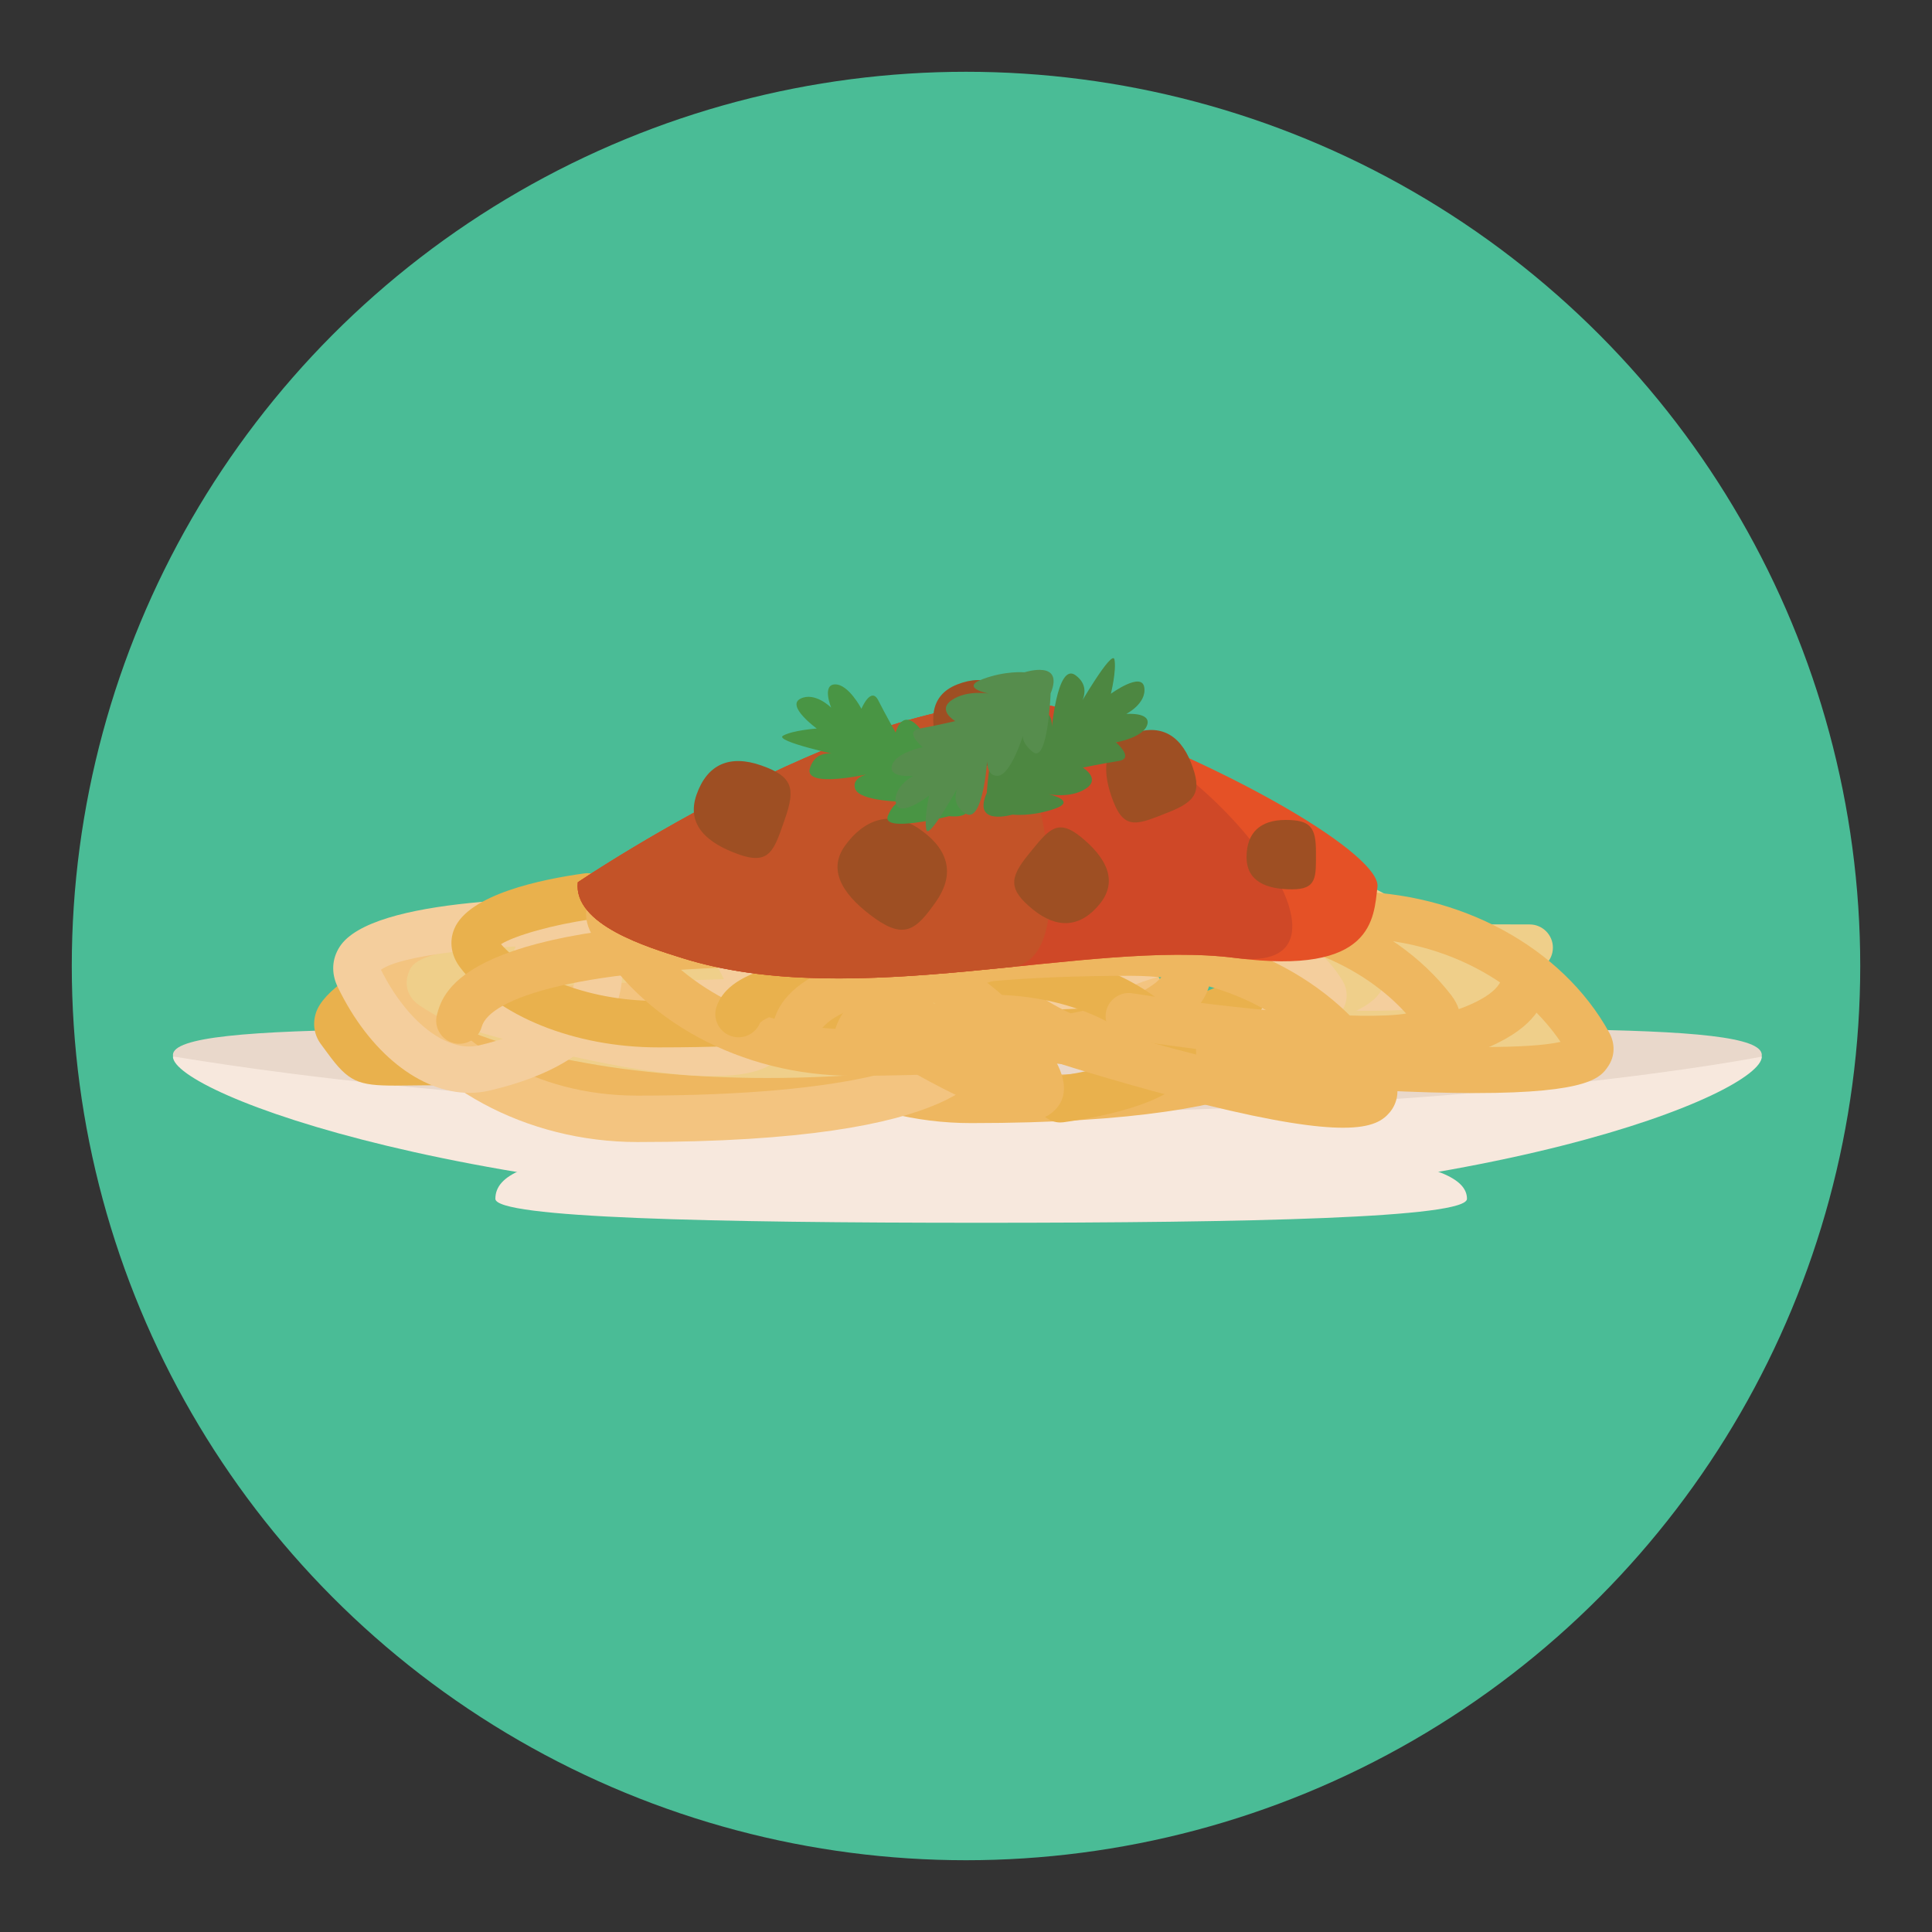 <?xml version="1.0" encoding="utf-8"?>
<!-- Generator: Adobe Illustrator 16.0.0, SVG Export Plug-In . SVG Version: 6.00 Build 0)  -->
<!DOCTYPE svg PUBLIC "-//W3C//DTD SVG 1.1//EN" "http://www.w3.org/Graphics/SVG/1.1/DTD/svg11.dtd">
<svg version="1.1" id="Layer_1" xmlns="http://www.w3.org/2000/svg" xmlns:xlink="http://www.w3.org/1999/xlink" x="0px" y="0px"
	 width="136.833px" height="136.834px" viewBox="0 0 136.833 136.834" style="enable-background:new 0 0 136.833 136.834;"
	 xml:space="preserve">
<rect x="0" y="0" width="136.833" height="136.834" fill="#333333" stroke="none"/>
<style type="text/css">
<![CDATA[
	.st0{fill:#7A430B;}
	.st1{fill:#AA9A83;}
	.st2{fill:#AC4736;}
	.st3{fill:#499544;}
	.st4{fill:#7D3719;}
	.st5{fill:#AD842D;}
	.st6{fill:#AE8032;}
	.st7{fill:#AF5E27;}
	.st8{fill:#E0A925;}
	.st9{fill:#E0E0E0;}
	.st10{fill:#E1544A;}
	.st11{fill:#E1B623;}
	.st12{fill:#E37926;}
	.st13{fill:#E3DFC6;}
	.st14{fill:#E3E4E5;}
	.st15{fill:#E48225;}
	.st16{fill:#E4C88F;}
	.st17{fill:#E54526;}
	.st18{fill:#E55126;}
	.st19{fill:#4ABC96;}
	.st20{fill:#E5DBCF;}
	.st21{fill:#184166;}
	.st22{fill:#196935;}
	.st23{fill:#4D8741;}
	.st24{fill:#E89C23;}
	.st25{fill:#E8DADD;}
	.st26{fill:#E8EAEB;}
	.st27{fill:#E92C25;}
	.st28{fill:#E9683B;}
	.st29{fill:#E98F23;}
	.st30{fill:#E99323;}
	.st31{fill:#E9B14D;}
	.st32{fill:#E9D8CB;}
	.st33{fill:#E9EEEE;}
	.st34{fill:#B1C635;}
	.st35{fill:#B21F24;}
	.st36{opacity:0.25;}
	.st37{fill:#83B041;}
	.st38{fill:#846A35;}
	.st39{fill:#B3BB35;}
	.st40{fill:#85983A;}
	.st41{fill:#864F4F;}
	.st42{fill:#EA9F3C;}
	.st43{fill:#EAAE7A;}
	.st44{fill:#EAD760;}
	.st45{fill:#B73535;}
	.st46{fill:#B7567D;}
	.st47{fill:#B79051;}
	.st48{fill:#EB7623;}
	.st49{fill:#EB8123;}
	.st50{fill:#EB9682;}
	.st51{fill:#EB9C22;}
	.st52{fill:#1D9E49;}
	.st53{fill:#B88B3B;}
	.st54{fill:#B88C33;}
	.st55{fill:#EC1C24;}
	.st56{fill:#EC2224;}
	.st57{fill:#ECDE7A;}
	.st58{fill:#EDC92C;}
	.st59{fill:#EDEDED;}
	.st60{fill:#EEB760;}
	.st61{fill:#EEE26F;}
	.st62{fill:#EFCF8A;}
	.st63{fill:#EFCFA7;}
	.st64{fill:#EFEFEF;}
	.st65{fill:#EFF2F1;}
	.st66{fill:#543D18;}
	.st67{fill:#568D4D;}
	.st68{fill:#8B5122;}
	.st69{fill:#8BC53F;}
	.st70{fill:#BB6828;}
	.st71{fill:#BB9E70;}
	.st72{fill:#BDDA83;}
	.st73{fill:#BE6328;}
	.st74{fill:#8F8547;}
	.st75{fill:#F0A91E;}
	.st76{fill:#F0B234;}
	.st77{fill:#F1CE6A;}
	.st78{fill:#F1CF13;}
	.st79{fill:#F1E2A3;}
	.st80{fill:#F2BA2C;}
	.st81{fill:#F2CF3B;}
	.st82{fill:#F2E78A;}
	.st83{fill:#F2ECC6;}
	.st84{fill:#F37C2A;}
	.st85{fill:#F3B022;}
	.st86{fill:#F3C121;}
	.st87{fill:#F3C480;}
	.st88{fill:#F3E4CE;}
	.st89{fill:#F4BD1C;}
	.st90{fill:#F4CE9D;}
	.st91{fill:#264E6E;}
	.st92{fill:#F58721;}
	.st93{fill:#F5D1AF;}
	.st94{fill:#F5E11C;}
	.st95{fill:#F69220;}
	.st96{fill:#F6E6E8;}
	.st97{fill:#5C2A2A;}
	.st98{fill:#F7991F;}
	.st99{fill:#F7CC55;}
	.st100{fill:#F7E8DD;}
	.st101{fill:#F8DA02;}
	.st102{fill:#F8E37F;}
	.st103{fill:#F8F0E9;}
	.st104{fill:#F9A65C;}
	.st105{fill:#F9C74F;}
	.st106{fill:#F9C900;}
	.st107{fill:#F9CE82;}
	.st108{fill:#F9ECE0;}
	.st109{fill:#F9ECE4;}
	.st110{fill:#F9EDE4;}
	.st111{clip-path:url(#SVGID_2_);}
	.st112{clip-path:url(#SVGID_4_);}
	.st113{clip-path:url(#SVGID_6_);}
	.st114{clip-path:url(#SVGID_8_);}
	.st115{fill:#C13B3B;}
	.st116{fill:#C16028;}
	.st117{fill:#925A25;}
	.st118{fill:#C35328;}
	.st119{fill:#C42126;}
	.st120{fill:#952E25;}
	.st121{fill:#C4BEBA;}
	.st122{fill:#95C83D;}
	.st123{fill:#C6C3C2;}
	.st124{fill:#2CAEA1;}
	.st125{fill:#989897;}
	.st126{fill:#99B93C;}
	.st127{fill:#C9C9C9;}
	.st128{fill:#FDD300;}
	.st129{fill:#FDD600;}
	.st130{fill:#FDD842;}
	.st131{fill:#FDE500;}
	.st132{opacity:0.5;}
	.st133{opacity:0.6;}
	.st134{opacity:0.8;}
	.st135{fill:#FFDD4D;}
	.st136{fill:#FFEFAE;}
	.st137{fill:#FFFBF8;}
	.st138{fill:#FFFFFF;}
	.st139{fill:#CA2027;}
	.st140{fill:#CB7129;}
	.st141{fill:#CC3828;}
	.st142{fill:#9E4F23;}
	.st143{fill:#CECFD0;}
	.st144{fill:#CF4827;}
	.st145{fill:#39617D;}
	.st146{fill:#D1BAC0;}
	.st147{fill:#034F6D;}
	.st148{fill:#D2AE73;}
	.st149{fill:#D2B676;}
	.st150{fill:#D62127;}
	.st151{fill:#D62427;}
	.st152{fill:#D6AC60;}
	.st153{fill:#D6D0CC;}
	.st154{fill:#D7C527;}
	.st155{fill:#D7D7D7;}
	.st156{fill:#702313;}
	.st157{clip-path:url(#SVGID_10_);}
	.st158{clip-path:url(#SVGID_12_);}
	.st159{clip-path:url(#SVGID_14_);}
	.st160{clip-path:url(#SVGID_16_);}
	.st161{fill:#A31E22;}
	.st162{fill:#A46A28;}
	.st163{fill:#76692A;}
	.st164{fill:#DA1F26;}
	.st165{fill:#DB2F2C;}
	.st166{fill:#DBD0A1;}
	.st167{fill:#DBDDDC;}
	.st168{fill:#A81E22;}
	.st169{fill:#796027;}
	.st170{fill:#DC965F;}
	.st171{fill:#DD9328;}
	.st172{fill:#DD9454;}
	.st173{fill:#DDC97D;}
	.st174{fill:#DDDFE0;}
	.st175{fill:#DDE077;}
	.st176{fill:#DFE0E1;}
]]>
</style>
<g>
	<g>
		<g>
			<g>
				<g>
					<g>
						<circle class="st19" cx="68.417" cy="68.417" r="63.333"/>
					</g>
				</g>
			</g>
		</g>
	</g>
	<g>
		<g>
			<g>
				<g>
					<g>
						<path class="st32" d="M124.78,74.723c0,2.563-19.406,7.553-55.287,7.553c-35.883,0-57.246-4.99-57.246-7.553
							c0-2.563,21.363-1.728,57.246-1.728C105.374,72.996,124.78,72.16,124.78,74.723z"/>
					</g>
				</g>
			</g>
			<g>
				<g>
					<g>
						<path class="st100" d="M124.78,74.833c0,2.563-19.406,10.719-55.287,10.719c-35.883,0-57.246-8.155-57.246-10.719
							c0-0.11,20.802,4.004,56.685,4.004C104.813,78.837,124.78,74.833,124.78,74.833z"/>
					</g>
				</g>
			</g>
			<g>
				<g>
					<g>
						<path class="st100" d="M35.084,84.904c0-3.397,9.215-3.883,34.453-3.883c25.237,0,34.361,0.972,34.361,3.883
							c0,1.359-15.404,1.699-34.406,1.699C50.49,86.603,35.084,86.263,35.084,84.904z"/>
					</g>
				</g>
			</g>
		</g>
		<g>
			<g>
				<g>
					<path class="st31" d="M54.999,77.533c-5.945,0-11.461-2.231-14.049-5.684c-0.624-0.832-0.771-1.818-0.4-2.707
						c1.025-2.455,6.203-3.516,9.197-3.929c0.906-0.126,1.729,0.505,1.853,1.403c0.124,0.898-0.503,1.729-1.401,1.854
						c-2.605,0.359-5.348,1.135-6.338,1.752c1.806,2.061,5.818,4.023,11.139,4.023c14.109,0,16.068-1.799,16.24-1.994
						c0.334-0.82,1.266-1.229,2.098-0.918c0.849,0.319,1.279,1.266,0.961,2.116C73.542,75.468,70.657,77.533,54.999,77.533z"/>
				</g>
			</g>
		</g>
		<g>
			<g>
				<g>
					<path class="st60" d="M68.774,79.543c-7.874,0-15.123-3.923-18.473-9.995c-0.698-1.264-0.759-2.584-0.179-3.817
						c1.836-3.89,10.005-5.602,11.624-5.905c0.892-0.168,1.751,0.42,1.918,1.312c0.168,0.893-0.419,1.751-1.311,1.919
						c-3.248,0.611-8.437,2.331-9.259,4.078c-0.087,0.184-0.151,0.4,0.084,0.826c2.11,3.828,7.462,8.296,15.595,8.296
						c15.496,0,21.629-2.306,22.173-4.28c0.242-0.874,1.144-1.387,2.021-1.146c0.876,0.241,1.389,1.146,1.148,2.021
						C93.66,74.505,92.269,79.543,68.774,79.543z"/>
				</g>
			</g>
		</g>
		<g>
			<g>
				<g>
					<path class="st31" d="M27.995,76.888c-2.647,0-3.31-0.262-4.805-2.311c-0.132-0.181-0.28-0.383-0.448-0.607
						c-0.488-0.651-0.619-1.441-0.37-2.225c1.015-3.168,10.698-6.674,16.379-8.481c0.861-0.274,1.79,0.202,2.064,1.067
						c0.275,0.865-0.203,1.789-1.068,2.064c-6.499,2.069-12.567,4.731-14.007,6.1c0.035,0.049,0.07,0.098,0.104,0.146
						c0.275,0.378,0.589,0.807,0.701,0.876c0.216,0.104,1.292,0.091,2.426,0.076c0.619-0.008,1.354-0.018,2.233-0.018
						c14.112,0,16.069-1.8,16.241-1.994c0.334-0.82,1.266-1.229,2.098-0.918c0.85,0.319,1.279,1.266,0.961,2.116
						c-0.755,2.019-3.641,4.083-19.3,4.083c-0.863,0-1.584,0.01-2.19,0.017C28.643,76.884,28.304,76.888,27.995,76.888z"/>
				</g>
			</g>
		</g>
		<g>
			<g>
				<g>
					<path class="st60" d="M44.982,78.873c-7.876,0-15.127-3.923-18.474-9.994c-0.433-0.783-0.404-1.674,0.075-2.382
						c0.767-1.134,2.05-3.031,26.487-1.005c11.638,0.965,23.127,2.385,23.242,2.398c0.9,0.112,1.54,0.934,1.428,1.834
						c-0.11,0.9-0.93,1.544-1.832,1.429c-2.053-0.255-4.124-0.501-6.198-0.735c0.535,0.391,0.799,1.086,0.612,1.762
						C69.867,73.835,68.477,78.873,44.982,78.873z M29.958,68.224c2.417,3.583,7.543,7.361,15.024,7.361
						c15.495,0,21.628-2.306,22.172-4.279c0.139-0.499,0.49-0.88,0.931-1.071C50.992,68.345,34.263,67.244,29.958,68.224z"/>
				</g>
			</g>
		</g>
		<g>
			<g>
				<g>
					<path class="st87" d="M45.149,80.884c-7.875,0-15.124-3.924-18.474-9.994c-0.432-0.784-0.404-1.676,0.075-2.383
						c0.768-1.133,2.053-3.031,26.487-1.004c11.639,0.963,23.129,2.385,23.243,2.398c0.9,0.111,1.54,0.933,1.428,1.834
						c-0.11,0.9-0.93,1.541-1.832,1.428c-2.052-0.254-4.126-0.5-6.2-0.736c0.535,0.393,0.8,1.087,0.613,1.764
						C70.034,75.845,68.644,80.884,45.149,80.884z M30.125,70.236c2.417,3.583,7.544,7.361,15.024,7.361
						c15.495,0,21.628-2.307,22.173-4.28c0.137-0.499,0.489-0.88,0.93-1.071C51.159,70.356,34.428,69.255,30.125,70.236z"/>
				</g>
			</g>
		</g>
		<g>
			<g>
				<g>
					<path class="st87" d="M72.993,74.183c-3.82,0-9.268-0.25-17.084-0.9c-11.638-0.969-23.127-2.395-23.241-2.408
						c-0.901-0.112-1.54-0.934-1.428-1.834c0.111-0.9,0.931-1.543,1.833-1.428c2.052,0.256,4.123,0.502,6.197,0.738
						c-0.534-0.393-0.799-1.087-0.611-1.763c0.457-1.653,1.849-6.684,25.279-6.684c0.022,0,0.043,0,0.065,0
						c7.873,0.003,15.123,3.929,18.469,10.001c0.433,0.784,0.403,1.675-0.075,2.383C81.875,73.058,81.113,74.183,72.993,74.183z
						 M40.896,68.533c17.092,1.896,33.82,3.004,38.126,2.026c-2.415-3.584-7.539-7.364-15.02-7.368c-0.02,0-0.042,0-0.062,0
						c-15.452,0-21.57,2.301-22.114,4.272C41.689,67.96,41.335,68.341,40.896,68.533z"/>
				</g>
			</g>
		</g>
		<g>
			<g>
				<g>
					<path class="st87" d="M100.137,76.863c-3.82,0-9.269-0.249-17.084-0.898c-11.638-0.97-23.127-2.395-23.241-2.409
						c-0.901-0.112-1.54-0.934-1.428-1.835c0.111-0.898,0.93-1.539,1.833-1.427c2.05,0.256,4.123,0.503,6.196,0.737
						c-0.534-0.391-0.798-1.085-0.611-1.762c0.457-1.653,1.85-6.684,25.293-6.684c0.019,0,0.034,0,0.053,0
						c7.873,0.004,15.123,3.93,18.468,10.001c0.434,0.784,0.404,1.675-0.075,2.382C109.019,75.74,108.257,76.863,100.137,76.863z
						 M68.042,71.214c17.089,1.896,33.82,3.004,38.125,2.025c-2.417-3.584-7.54-7.365-15.02-7.367c-0.017,0-0.035,0-0.051,0
						c-15.459,0-21.581,2.301-22.125,4.271C68.833,70.642,68.481,71.023,68.042,71.214z"/>
				</g>
			</g>
		</g>
		<g>
			<g>
				<g>
					<path class="st90" d="M89.576,74.685c-3.819,0-9.264-0.248-17.081-0.9c-11.637-0.968-23.126-2.393-23.239-2.406
						c-0.901-0.113-1.542-0.934-1.428-1.835c0.111-0.9,0.93-1.536,1.832-1.428c2.052,0.256,4.126,0.503,6.2,0.739
						c-0.535-0.393-0.8-1.088-0.612-1.764c0.456-1.654,1.849-6.684,25.278-6.684c0.023,0,0.042,0,0.065,0
						c7.874,0.003,15.123,3.928,18.469,9.999c0.432,0.784,0.402,1.675-0.075,2.382C98.461,73.56,97.699,74.685,89.576,74.685z
						 M57.483,69.037c17.095,1.896,33.823,3.002,38.127,2.023c-2.415-3.584-7.539-7.363-15.02-7.365c-0.021,0-0.043,0-0.063,0
						c-15.451,0-21.568,2.299-22.113,4.271C58.278,68.464,57.923,68.845,57.483,69.037z"/>
				</g>
			</g>
		</g>
		<g>
			<g>
				<g>
					<path class="st62" d="M96.111,74.852c-3.818,0-9.265-0.248-17.08-0.898c-11.638-0.97-23.126-2.395-23.241-2.409
						c-0.9-0.111-1.54-0.932-1.428-1.833c0.113-0.9,0.933-1.539,1.834-1.428c2.051,0.255,4.126,0.502,6.199,0.738
						c-0.534-0.392-0.801-1.087-0.613-1.763c0.457-1.654,1.85-6.684,25.279-6.684c0.022,0,0.042,0,0.065,0
						c7.873,0.002,15.123,3.928,18.468,10c0.434,0.784,0.404,1.675-0.076,2.383C104.997,73.728,104.236,74.852,96.111,74.852z
						 M64.018,69.205c17.095,1.896,33.824,3.003,38.127,2.023c-2.415-3.583-7.54-7.363-15.02-7.366c-0.021,0-0.043,0-0.063,0
						c-15.451,0-21.568,2.3-22.112,4.271C64.813,68.632,64.459,69.013,64.018,69.205z"/>
				</g>
			</g>
		</g>
		<g>
			<g>
				<g>
					<path class="st62" d="M101.987,75.699c-3.761,0-9.069-0.168-16.603-0.58c-11.779-0.646-23.545-1.617-23.663-1.627
						c-0.904-0.075-1.577-0.869-1.503-1.773c0.075-0.904,0.869-1.572,1.773-1.502c1.86,0.154,3.738,0.304,5.618,0.447
						c-0.052-0.299-0.022-0.615,0.102-0.914c0.579-1.393,1.935-4.65,25.198-4.65c0.026,0,0.053,0,0.079,0
						c7.755,0.003,14.935,2.625,18.296,6.678c0.527,0.636,0.63,1.464,0.266,2.16C111.097,74.808,110.629,75.699,101.987,75.699z
						 M70.853,70.905c15.56,1.128,30.603,1.802,36.177,1.38c-2.875-2.115-7.813-3.896-14.042-3.899c-0.024,0-0.054,0-0.077,0
						C74.9,68.385,71.451,70.375,70.853,70.905z"/>
				</g>
			</g>
		</g>
		<g>
			<g>
				<g>
					<path class="st62" d="M54.357,76.349c-10.479,0-19.881-1.924-24.657-5.148c-0.902-0.609-1.006-1.525-0.821-2.125
						c0.491-1.594,0.878-2.852,40.808-3.406c19.16-0.268,38.465-0.198,38.659-0.197c0.906,0.004,1.641,0.742,1.637,1.648
						c-0.003,0.906-0.739,1.637-1.644,1.637c-0.001,0-0.003,0-0.007,0c-3.2-0.012-6.637-0.016-10.214-0.012
						c0.1,0.414,0.043,0.865-0.193,1.256c-0.813,1.349-2.717,4.507-39.469,6.25C57.077,76.318,55.708,76.349,54.357,76.349z
						 M35.001,70.188c5.001,1.893,13.188,3.26,23.299,2.782c26.556-1.262,34.003-3.248,36.085-4.218
						C71.722,68.814,44.785,69.214,35.001,70.188z"/>
				</g>
			</g>
		</g>
		<g>
			<g>
				<g>
					<path class="st90" d="M33.25,77.402c-3.477,0-7.089-2.842-9.333-7.502c-0.469-0.973-0.417-1.984,0.143-2.85
						c2.289-3.535,15.288-3.569,20.771-3.42c0.905,0.024,1.623,0.779,1.597,1.688c-0.023,0.892-0.754,1.598-1.642,1.598
						c-0.014,0-0.03,0-0.046,0c-0.417-0.012-0.835-0.02-1.251-0.026c0.287,0.258,0.484,0.616,0.533,1.029
						c0.309,2.593-0.496,7.251-9.356,9.322C34.2,77.349,33.726,77.402,33.25,77.402z M26.982,68.685
						c1.848,3.693,4.675,5.885,6.935,5.355c3.34-0.781,7.238-2.409,6.841-5.734c-0.065-0.555,0.154-1.08,0.544-1.424
						C34.422,66.931,28.316,67.675,26.982,68.685z"/>
				</g>
			</g>
		</g>
		<g>
			<g>
				<g>
					<path class="st90" d="M50.459,76.212c-5.047,0-12.49-1.94-16.234-3.02c-0.872-0.25-1.376-1.16-1.124-2.033
						c0.249-0.871,1.162-1.375,2.033-1.125c0.401,0.116,0.805,0.229,1.208,0.34c-0.261-0.322-0.401-0.742-0.359-1.187
						c0.243-2.599,2.01-6.985,11.105-7.146c4.549-0.055,7.457,5.256,8.669,10.277c0.253,1.049-0.022,2.055-0.757,2.758
						C54.148,75.896,52.5,76.212,50.459,76.212z M38.222,70.871c6.573,1.668,12.636,2.512,14.271,1.941
						c-1.117-4.372-3.321-7.484-5.311-7.484c-0.012,0-0.023,0.001-0.034,0.001c-3.429,0.061-7.582,0.833-7.892,4.165
						C39.195,70.132,38.779,70.65,38.222,70.871z"/>
				</g>
			</g>
		</g>
		<g>
			<g>
				<g>
					<path class="st90" d="M78.521,73.87c-1.313,0-2.729-0.013-4.263-0.038c-0.908-0.016-1.631-0.764-1.615-1.672
						c0.015-0.907,0.782-1.639,1.672-1.615c0.375,0.008,0.755,0.013,1.136,0.016c0.001-0.002,0.001-0.004,0.001-0.006
						c0.241-2.797,3.598-4.538,10.563-5.482c3.558-0.48,7.107,1.225,9.045,4.346c0.399,0.645,0.421,1.413,0.055,2.058
						C94.694,72.214,93.753,73.87,78.521,73.87z M87.24,68.275c-0.255,0-0.517,0.018-0.784,0.055
						c-5.077,0.688-6.988,1.717-7.542,2.236c5.027-0.035,9.918-0.265,12.305-0.678C90.25,68.989,88.885,68.275,87.24,68.275z"/>
				</g>
			</g>
		</g>
		<g>
			<g>
				<g>
					<path class="st31" d="M70.414,74.851c-5.945,0-11.459-2.23-14.048-5.684c-0.624-0.832-0.771-1.818-0.4-2.705
						c1.022-2.457,6.203-3.517,9.197-3.93c0.902-0.125,1.727,0.504,1.853,1.402c0.124,0.898-0.503,1.729-1.402,1.854
						c-2.604,0.36-5.347,1.136-6.338,1.752c1.807,2.062,5.819,4.024,11.139,4.024c14.108,0,16.068-1.799,16.24-1.995
						c0.335-0.819,1.266-1.229,2.098-0.916c0.85,0.318,1.28,1.266,0.962,2.115C88.957,72.789,86.073,74.851,70.414,74.851z"/>
				</g>
			</g>
		</g>
		<g>
			<g>
				<g>
					<path class="st60" d="M84.188,76.863c-7.873,0-15.124-3.923-18.473-9.994c-1.014-1.84-0.529-2.902,0.059-3.471
						c0.691-0.671,2.135-2.065,11.848,3.706c0.779,0.464,1.036,1.472,0.572,2.252c-0.463,0.78-1.471,1.038-2.253,0.573
						c-2.359-1.4-4.815-2.645-6.505-3.329c2.518,3.464,7.541,6.976,14.752,6.976c15.495,0,21.63-2.306,22.174-4.279
						c0.24-0.875,1.144-1.391,2.021-1.148c0.876,0.242,1.389,1.146,1.146,2.021C109.074,71.825,107.685,76.863,84.188,76.863z"/>
				</g>
			</g>
		</g>
		<g>
			<g>
				<g>
					<path class="st31" d="M46.622,74.181c-5.946,0-11.461-2.23-14.049-5.684c-0.624-0.832-0.771-1.818-0.4-2.707
						c1.023-2.456,6.203-3.516,9.197-3.93c0.907-0.125,1.728,0.506,1.853,1.404c0.124,0.898-0.503,1.728-1.402,1.853
						c-2.604,0.36-5.349,1.136-6.337,1.753c1.805,2.061,5.817,4.023,11.139,4.023c14.11,0,16.068-1.799,16.238-1.994
						c0.335-0.82,1.264-1.229,2.097-0.918c0.852,0.319,1.282,1.266,0.964,2.115C65.164,72.117,62.28,74.181,46.622,74.181z"/>
				</g>
			</g>
		</g>
		<g>
			<g>
				<g>
					<path class="st60" d="M60.395,76.193c-7.872,0-15.124-3.924-18.473-9.995c-0.835-1.515-0.202-2.56,0.109-2.938
						c0.897-1.091,2.722-2.042,13.088,0.514c5.108,1.26,10.046,2.827,10.096,2.844c0.865,0.275,1.342,1.199,1.066,2.064
						s-1.201,1.34-2.063,1.066c-7.203-2.293-15.706-4.354-18.853-4.354c-0.031,0-0.062,0-0.093,0
						c2.374,3.627,7.538,7.512,15.122,7.512c15.495,0,21.631-2.307,22.175-4.281c0.24-0.875,1.144-1.387,2.021-1.146
						c0.875,0.241,1.388,1.146,1.146,2.021C85.281,71.155,83.891,76.193,60.395,76.193z"/>
				</g>
			</g>
		</g>
		<g>
			<g>
				<g>
					<path class="st60" d="M104.46,77.416c-3.817,0-9.255-0.246-17.049-0.893c-11.638-0.965-23.129-2.386-23.242-2.399
						c-0.9-0.112-1.542-0.933-1.429-1.833c0.111-0.901,0.933-1.541,1.833-1.429c2.051,0.254,4.125,0.501,6.198,0.735
						c-0.535-0.391-0.799-1.086-0.612-1.763c0.455-1.655,1.846-6.692,25.341-6.692c7.873,0,15.125,3.922,18.474,9.994
						c0.432,0.783,0.405,1.674-0.075,2.381C113.375,76.29,112.613,77.416,104.46,77.416z M72.397,71.779
						c17.093,1.89,33.821,2.992,38.128,2.012c-2.418-3.584-7.545-7.362-15.024-7.362c-15.495,0-21.628,2.306-22.173,4.28
						C73.191,71.207,72.838,71.587,72.397,71.779z"/>
				</g>
			</g>
		</g>
		<g>
			<g>
				<g>
					<path class="st31" d="M75.093,79.498c-0.81,0-1.513-0.596-1.627-1.419c-0.124-0.899,0.504-1.728,1.403-1.853
						c2.604-0.361,5.347-1.136,6.336-1.753c-1.806-2.061-5.817-4.024-11.139-4.024c-14.111,0-16.068,1.8-16.239,1.996
						c-0.335,0.819-1.263,1.229-2.098,0.916c-0.851-0.319-1.281-1.267-0.962-2.116c0.757-2.019,3.642-4.082,19.299-4.082
						c5.944,0,11.46,2.231,14.05,5.685c0.624,0.832,0.77,1.818,0.399,2.706c-1.024,2.456-6.202,3.517-9.197,3.929
						C75.242,79.492,75.167,79.498,75.093,79.498z"/>
				</g>
			</g>
		</g>
		<g>
			<g>
				<g>
					<path class="st60" d="M73.055,79.264c-1.49,0-4.341-0.875-10.194-4.354c-0.779-0.463-1.037-1.471-0.572-2.252
						c0.464-0.779,1.473-1.037,2.253-0.572c2.358,1.401,4.815,2.645,6.504,3.328c-2.518-3.463-7.541-6.975-14.752-6.975
						c-15.495,0-21.63,2.307-22.175,4.281c-0.241,0.874-1.146,1.387-2.021,1.146c-0.874-0.241-1.388-1.146-1.146-2.021
						c0.457-1.655,1.847-6.693,25.343-6.693c7.874,0,15.125,3.924,18.473,9.995c1.014,1.84,0.527,2.902-0.058,3.47
						C74.433,78.883,74.04,79.264,73.055,79.264z"/>
				</g>
			</g>
		</g>
		<g>
			<g>
				<g>
					<path class="st60" d="M95.119,79.871c-1.888,0-4.876-0.426-9.756-1.629c-5.109-1.26-10.047-2.828-10.096-2.843
						c-0.865-0.275-1.344-1.2-1.067-2.064c0.273-0.865,1.201-1.341,2.063-1.067c7.274,2.314,15.874,4.379,18.945,4.354
						c-2.375-3.627-7.538-7.512-15.122-7.512c-15.495,0-21.63,2.307-22.174,4.281c-0.241,0.873-1.148,1.386-2.021,1.146
						c-0.876-0.241-1.39-1.146-1.148-2.021c0.457-1.654,1.846-6.691,25.343-6.691c7.874,0,15.124,3.922,18.473,9.992
						c0.835,1.515,0.201,2.561-0.109,2.939C97.975,79.333,97.242,79.871,95.119,79.871z"/>
				</g>
			</g>
		</g>
		<g>
			<g>
				<g>
					<path class="st60" d="M60.603,75.689c-0.064,0-0.127-0.004-0.192-0.012c-0.902-0.106-1.548-0.922-1.44-1.824
						c0.2-1.705,0.81-6.895,24.035-10.454c7.781-1.188,15.544,1.588,19.773,7.081c1.055,1.371,0.586,2.5,0.337,2.922
						c-0.72,1.215-2.382,2.431-13.015,1.475c-5.241-0.471-10.358-1.272-10.41-1.28c-0.896-0.142-1.509-0.982-1.366-1.88
						c0.141-0.895,0.979-1.507,1.878-1.367c7.542,1.188,16.36,1.939,19.387,1.434c-2.896-3.226-8.591-6.285-16.086-5.135
						c-15.317,2.348-21.031,5.555-21.27,7.589C62.135,75.073,61.425,75.689,60.603,75.689z"/>
				</g>
			</g>
		</g>
		<g>
			<g>
				<g>
					<path class="st18" d="M40.924,62.486c0,0,23.793-16.086,35.186-12.064c11.395,4.021,21.722,10.189,21.448,12.398
						c-0.272,2.21-0.249,6.291-10.054,5.027c-10.388-1.342-26.993,3.851-39.209,0C45.923,67.099,40.588,65.501,40.924,62.486z"/>
				</g>
			</g>
		</g>
		<g>
			<g>
				<g>
					<path class="st144" d="M40.924,62.486c0,0,23.793-16.086,35.186-12.064c11.395,4.021,21.199,18.689,11.395,17.426
						c-10.388-1.342-26.993,3.851-39.209,0C45.923,67.099,40.588,65.501,40.924,62.486z"/>
				</g>
			</g>
		</g>
		<g>
			<g>
				<g>
					<path class="st118" d="M40.924,62.486c0,0,17.228-11.648,29.385-12.643c2.129-0.175,7.202,18.049,1.331,18.646
						c-7.893,0.802-16.339,1.567-23.345-0.642C45.923,67.099,40.588,65.501,40.924,62.486z"/>
				</g>
			</g>
		</g>
		<g>
			<g>
				<g>
					<path class="st142" d="M93.202,60.356c0,1.743,0.092,2.631-1.689,2.631s-3.226-0.536-3.226-2.281s0.982-2.634,2.765-2.634
						C92.833,58.072,93.202,58.61,93.202,60.356z"/>
				</g>
			</g>
		</g>
		<g>
			<g>
				<g>
					<path class="st142" d="M70.436,54.021c-2.025,0.794-3.014,1.305-3.825-0.764c-0.81-2.067-0.844-3.988,1.184-4.781
						c2.025-0.794,3.502-0.057,4.312,2.011C72.917,52.554,72.461,53.228,70.436,54.021z"/>
				</g>
			</g>
		</g>
		<g>
			<g>
				<g>
					<path class="st142" d="M72.857,60.494c1.379-1.684,1.989-2.612,3.71-1.207c1.719,1.406,2.687,3.064,1.311,4.749
						c-1.378,1.683-3.026,1.765-4.745,0.358C71.413,62.988,71.48,62.179,72.857,60.494z"/>
				</g>
			</g>
		</g>
		<g>
			<g>
				<g>
					<path class="st142" d="M82.686,57.558c-2.026,0.794-3.015,1.304-3.824-0.764c-0.811-2.068-0.845-3.988,1.181-4.781
						c2.027-0.795,3.504-0.058,4.313,2.01C85.167,56.091,84.712,56.765,82.686,57.558z"/>
				</g>
			</g>
		</g>
		<g>
			<g>
				<g>
					<path class="st142" d="M55.597,57.986c-0.76,2.168-1.033,3.313-3.248,2.536s-3.777-2.073-3.016-4.242
						c0.76-2.171,2.368-2.845,4.584-2.068C56.132,54.987,56.356,55.816,55.597,57.986z"/>
				</g>
			</g>
		</g>
		<g>
			<g>
				<g>
					<path class="st142" d="M66.262,63.901c-1.302,1.831-2.127,2.681-4.265,1.163c-2.135-1.52-3.467-3.313-2.165-5.145
						c1.301-1.832,3.238-2.661,5.375-1.143C67.345,60.296,67.564,62.069,66.262,63.901z"/>
				</g>
			</g>
		</g>
		<g>
			<g>
				<g>
					<path class="st23" d="M69.89,56.148c0,0,0.314-5.008,1.364-4.11c1.051,0.896,0.561,1.468,0.561,1.468s1.001-3.105,1.98-3.094
						c0.979,0.013,0.655,1.551,0.655,1.551s0.396-5.104,1.719-4.142c1.322,0.964,0.183,2.3,0.183,2.3s2.427-4.195,2.579-3.408
						c0.15,0.789-0.254,2.422-0.254,2.422s2.186-1.596,2.365-0.453c0.179,1.142-1.273,1.881-1.273,1.881s1.767-0.141,1.483,0.771
						c-0.283,0.913-2.214,1.244-2.214,1.244s1.335,1.139,0.192,1.317c-1.143,0.181-2.542,0.47-2.542,0.47s1.308,0.785,0.208,1.495
						c-1.101,0.711-2.639,0.388-2.639,0.388s2.082,0.459,0.438,1.033s-2.992,0.415-2.992,0.415S68.834,58.546,69.89,56.148z"/>
				</g>
			</g>
		</g>
		<g>
			<g>
				<g>
					<path class="st3" d="M67.219,57.804c0,0-4.86,1.239-4.33-0.035c0.53-1.275,1.225-0.984,1.225-0.984s-3.262,0.002-3.554-0.934
						c-0.288-0.936,1.273-1.102,1.273-1.102s-4.977,1.191-4.467-0.361c0.51-1.555,2.132-0.881,2.132-0.881s-4.737-1.021-4.033-1.406
						c0.703-0.387,2.381-0.503,2.381-0.503s-2.19-1.591-1.158-2.112s2.18,0.635,2.18,0.635s-0.676-1.639,0.28-1.65
						c0.955-0.01,1.862,1.727,1.862,1.727s0.676-1.621,1.196-0.59c0.522,1.032,1.229,2.276,1.229,2.276s0.345-1.485,1.359-0.658
						c1.014,0.831,1.178,2.394,1.178,2.394s-0.204-2.123,0.85-0.734c1.053,1.389,1.313,2.72,1.313,2.72S69.826,58.074,67.219,57.804
						z"/>
				</g>
			</g>
		</g>
		<g>
			<g>
				<g>
					<path class="st67" d="M74.41,49.113c0,0-0.19,5.014-1.262,4.145c-1.072-0.869-0.599-1.453-0.599-1.453s-0.921,3.129-1.9,3.141
						c-0.979,0.014-0.695-1.532-0.695-1.532s-0.269,5.111-1.613,4.182c-1.346-0.93-0.24-2.293-0.24-2.293s-2.319,4.256-2.49,3.471
						c-0.171-0.784,0.192-2.427,0.192-2.427s-2.146,1.65-2.354,0.514c-0.208-1.138,1.227-1.914,1.227-1.914
						s-1.764,0.187-1.503-0.733c0.261-0.919,2.185-1.298,2.185-1.298s-1.366-1.105-0.229-1.313c1.137-0.209,2.529-0.532,2.529-0.532
						s-1.326-0.753-0.244-1.491c1.083-0.738,2.629-0.452,2.629-0.452s-2.094-0.406-0.465-1.023c1.631-0.615,2.981-0.489,2.981-0.489
						S75.404,46.691,74.41,49.113z"/>
				</g>
			</g>
		</g>
	</g>
</g>
</svg>

